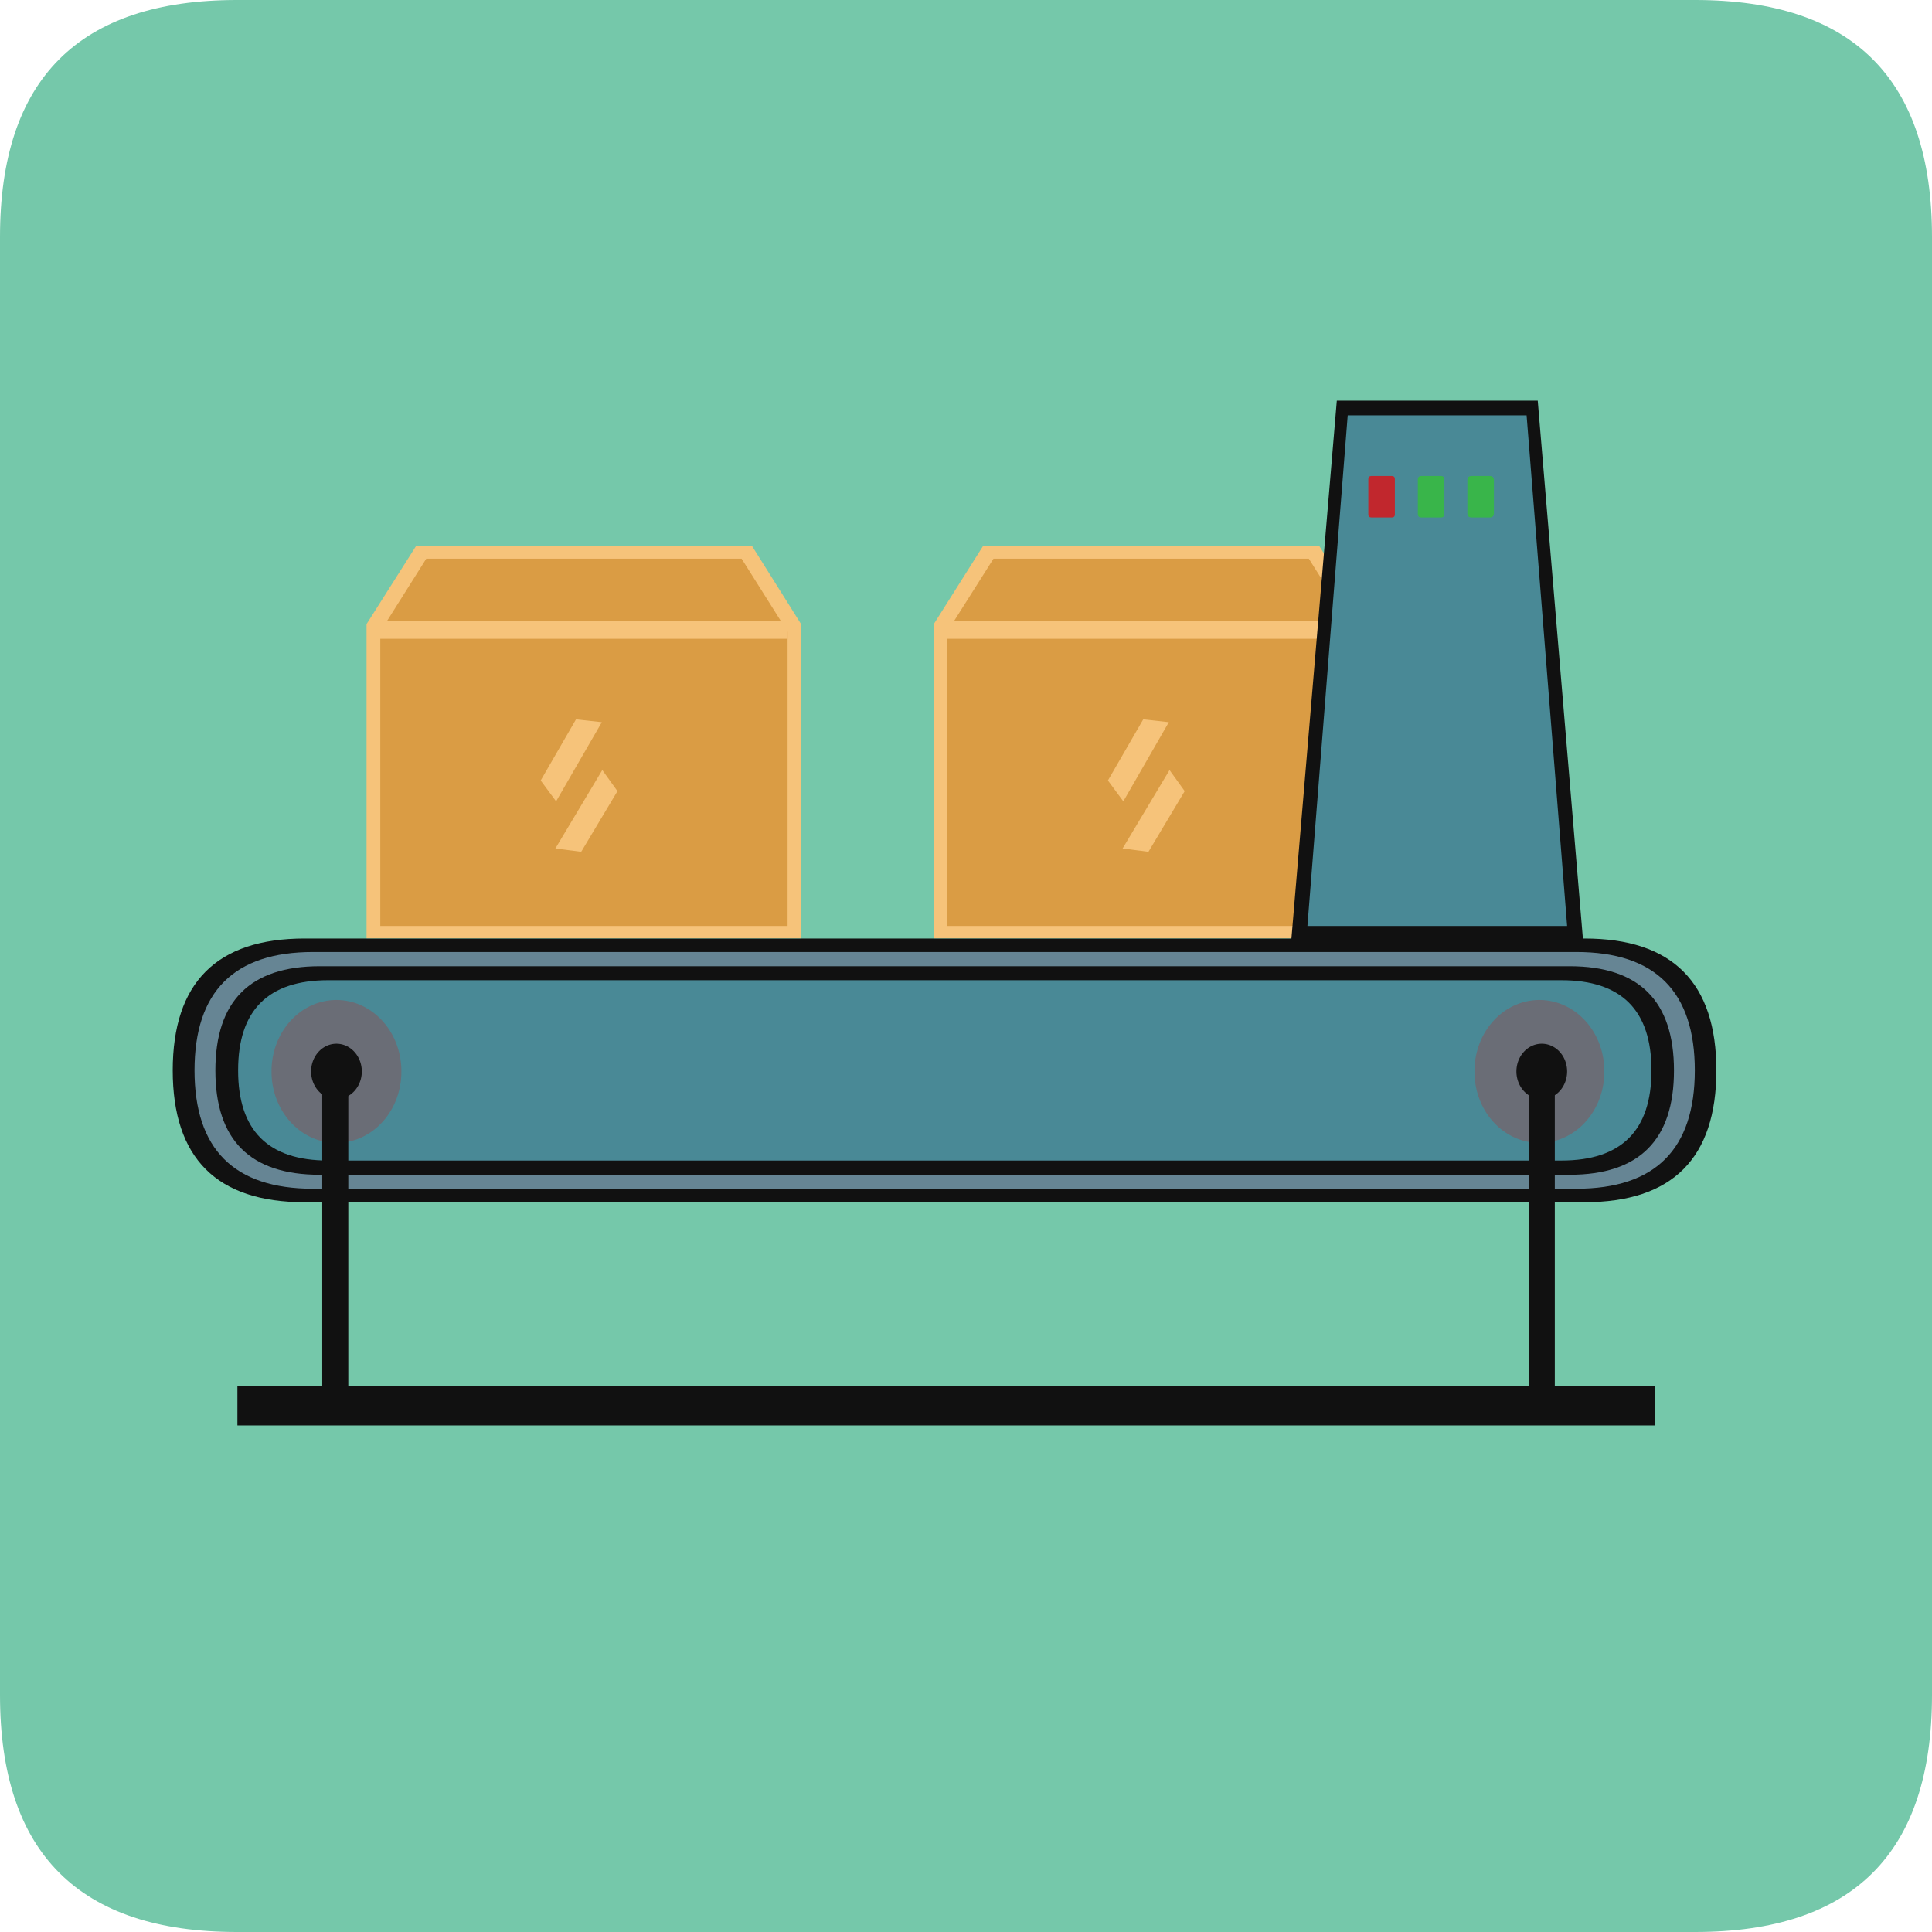 <?xml version="1.0" standalone="no"?><!DOCTYPE svg PUBLIC "-//W3C//DTD SVG 1.1//EN" "http://www.w3.org/Graphics/SVG/1.1/DTD/svg11.dtd"><svg t="1679485760318" class="icon" viewBox="0 0 1024 1024" version="1.1" xmlns="http://www.w3.org/2000/svg" p-id="3701" xmlns:xlink="http://www.w3.org/1999/xlink" width="200" height="200"><path d="M0 0m125.583 0l772.835 0q125.583 0 125.583 125.583l0 772.835q0 125.583-125.583 125.583l-772.835 0q-125.583 0-125.583-125.583l0-772.835q0-125.583 125.583-125.583Z" fill="#75C8AA" p-id="3702"></path><path d="M91.55 497.432m69.949 0l678.271 0q69.949 0 69.949 69.949l0-0.126q0 69.949-69.949 69.949l-678.271 0q-69.949 0-69.949-69.949l0 0.126q0-69.949 69.949-69.949Z" fill="#111111" p-id="3703"></path><path d="M103.103 504.591m62.791 0l669.606 0q62.791 0 62.791 62.791l0-0.126q0 62.791-62.791 62.791l-669.606 0q-62.791 0-62.791-62.791l0 0.126q0-62.791 62.791-62.791Z" fill="#668594" p-id="3704"></path><path d="M114.155 512.126m55.256 0l662.573 0q55.256 0 55.256 55.256l0 0q0 55.256-55.256 55.256l-662.573 0q-55.256 0-55.256-55.256l0 0q0-55.256 55.256-55.256Z" fill="#111111" p-id="3705"></path><path d="M126.21 519.535m47.721 0l653.657 0q47.721 0 47.721 47.721l0 0.126q0 47.721-47.721 47.721l-653.657 0q-47.721 0-47.721-47.721l0-0.126q0-47.721 47.721-47.721Z" fill="#498996" p-id="3706"></path><path d="M877.32 734.783v20.721H125.834v-20.721z" fill="#111111" p-id="3707"></path><path d="M143.918 567.884a37.675 34.41 90 1 0 68.819 0 37.675 34.41 90 1 0-68.819 0Z" fill="#6A6D76" p-id="3708"></path><path d="M781.5 567.884a37.675 34.41 90 1 0 68.819 0 37.675 34.41 90 1 0-68.819 0Z" fill="#6A6D76" p-id="3709"></path><path d="M699.369 289.593H520.916l-25.996 41.191V497.307h230.318V330.784l-25.87-41.191z" fill="#F6C37A" p-id="3710"></path><path d="M693.718 296.124H526.568l-24.489 38.679v155.974h216.002V334.803l-24.363-38.679z" fill="#DA9C44" p-id="3711"></path><path d="M619.499 382.776l-24.112 41.945-8.163-11.051 18.712-32.4 13.563 1.507zM619.875 408.143l-24.865 41.568 13.688 1.758L627.913 419.32l-8.037-11.177z" fill="#F6C37A" p-id="3712"></path><path d="M170.792 573.912h13.814v160.871h-13.814zM810.259 573.912h13.814v160.871h-13.814z" fill="#111111" p-id="3713"></path><path d="M164.89 567.884a14.693 13.437 90 1 0 26.875 0 14.693 13.437 90 1 0-26.875 0Z" fill="#111111" p-id="3714"></path><path d="M803.728 567.884a14.693 13.437 90 1 0 26.875 0 14.693 13.437 90 1 0-26.875 0Z" fill="#111111" p-id="3715"></path><path d="M739.43 256.691h10.926v10.926h-10.926z" fill="#F45151" p-id="3716"></path><path d="M758.519 256.691h10.926v10.926h-10.926zM777.733 256.691h10.926v10.926h-10.926z" fill="#66F266" p-id="3717"></path><path d="M501.828 329.152h213.867v9.419H501.828zM398.725 289.593h-178.327l-26.121 41.191V497.307h230.318V330.784l-25.87-41.191z" fill="#F6C37A" p-id="3718"></path><path d="M393.073 296.124H225.923l-24.363 38.679v155.974h215.876V334.803l-24.363-38.679z" fill="#DA9C44" p-id="3719"></path><path d="M318.98 382.776l-24.237 41.945-8.163-11.051 18.712-32.4 13.688 1.507zM319.231 408.143l-24.865 41.568 13.688 1.758 19.214-32.149-8.037-11.177zM201.183 329.152h216.253v9.419H201.183z" fill="#F6C37A" p-id="3720"></path><path d="M839.017 498.06H684.425l24.112-285.7h106.494l23.986 285.7z" fill="#111111" p-id="3721"></path><path d="M830.603 490.777H692.964l21.349-270.63h94.815l21.475 270.63z" fill="#498996" p-id="3722"></path><path d="M725.239 252.295m1.633 0l10.8 0q1.633 0 1.633 1.633l0 18.712q0 1.633-1.633 1.633l-10.8 0q-1.633 0-1.633-1.633l0-18.712q0-1.633 1.633-1.633Z" fill="#C1272D" p-id="3723"></path><path d="M751.486 252.295m1.884 0l10.298 0q1.884 0 1.884 1.884l0 18.209q0 1.884-1.884 1.884l-10.298 0q-1.884 0-1.884-1.884l0-18.209q0-1.884 1.884-1.884Z" fill="#39B54A" p-id="3724"></path><path d="M777.733 252.295m2.26 0l9.544 0q2.26 0 2.26 2.26l0 17.456q0 2.26-2.26 2.26l-9.544 0q-2.26 0-2.26-2.26l0-17.456q0-2.26 2.26-2.26Z" fill="#39B54A" p-id="3725"></path></svg>